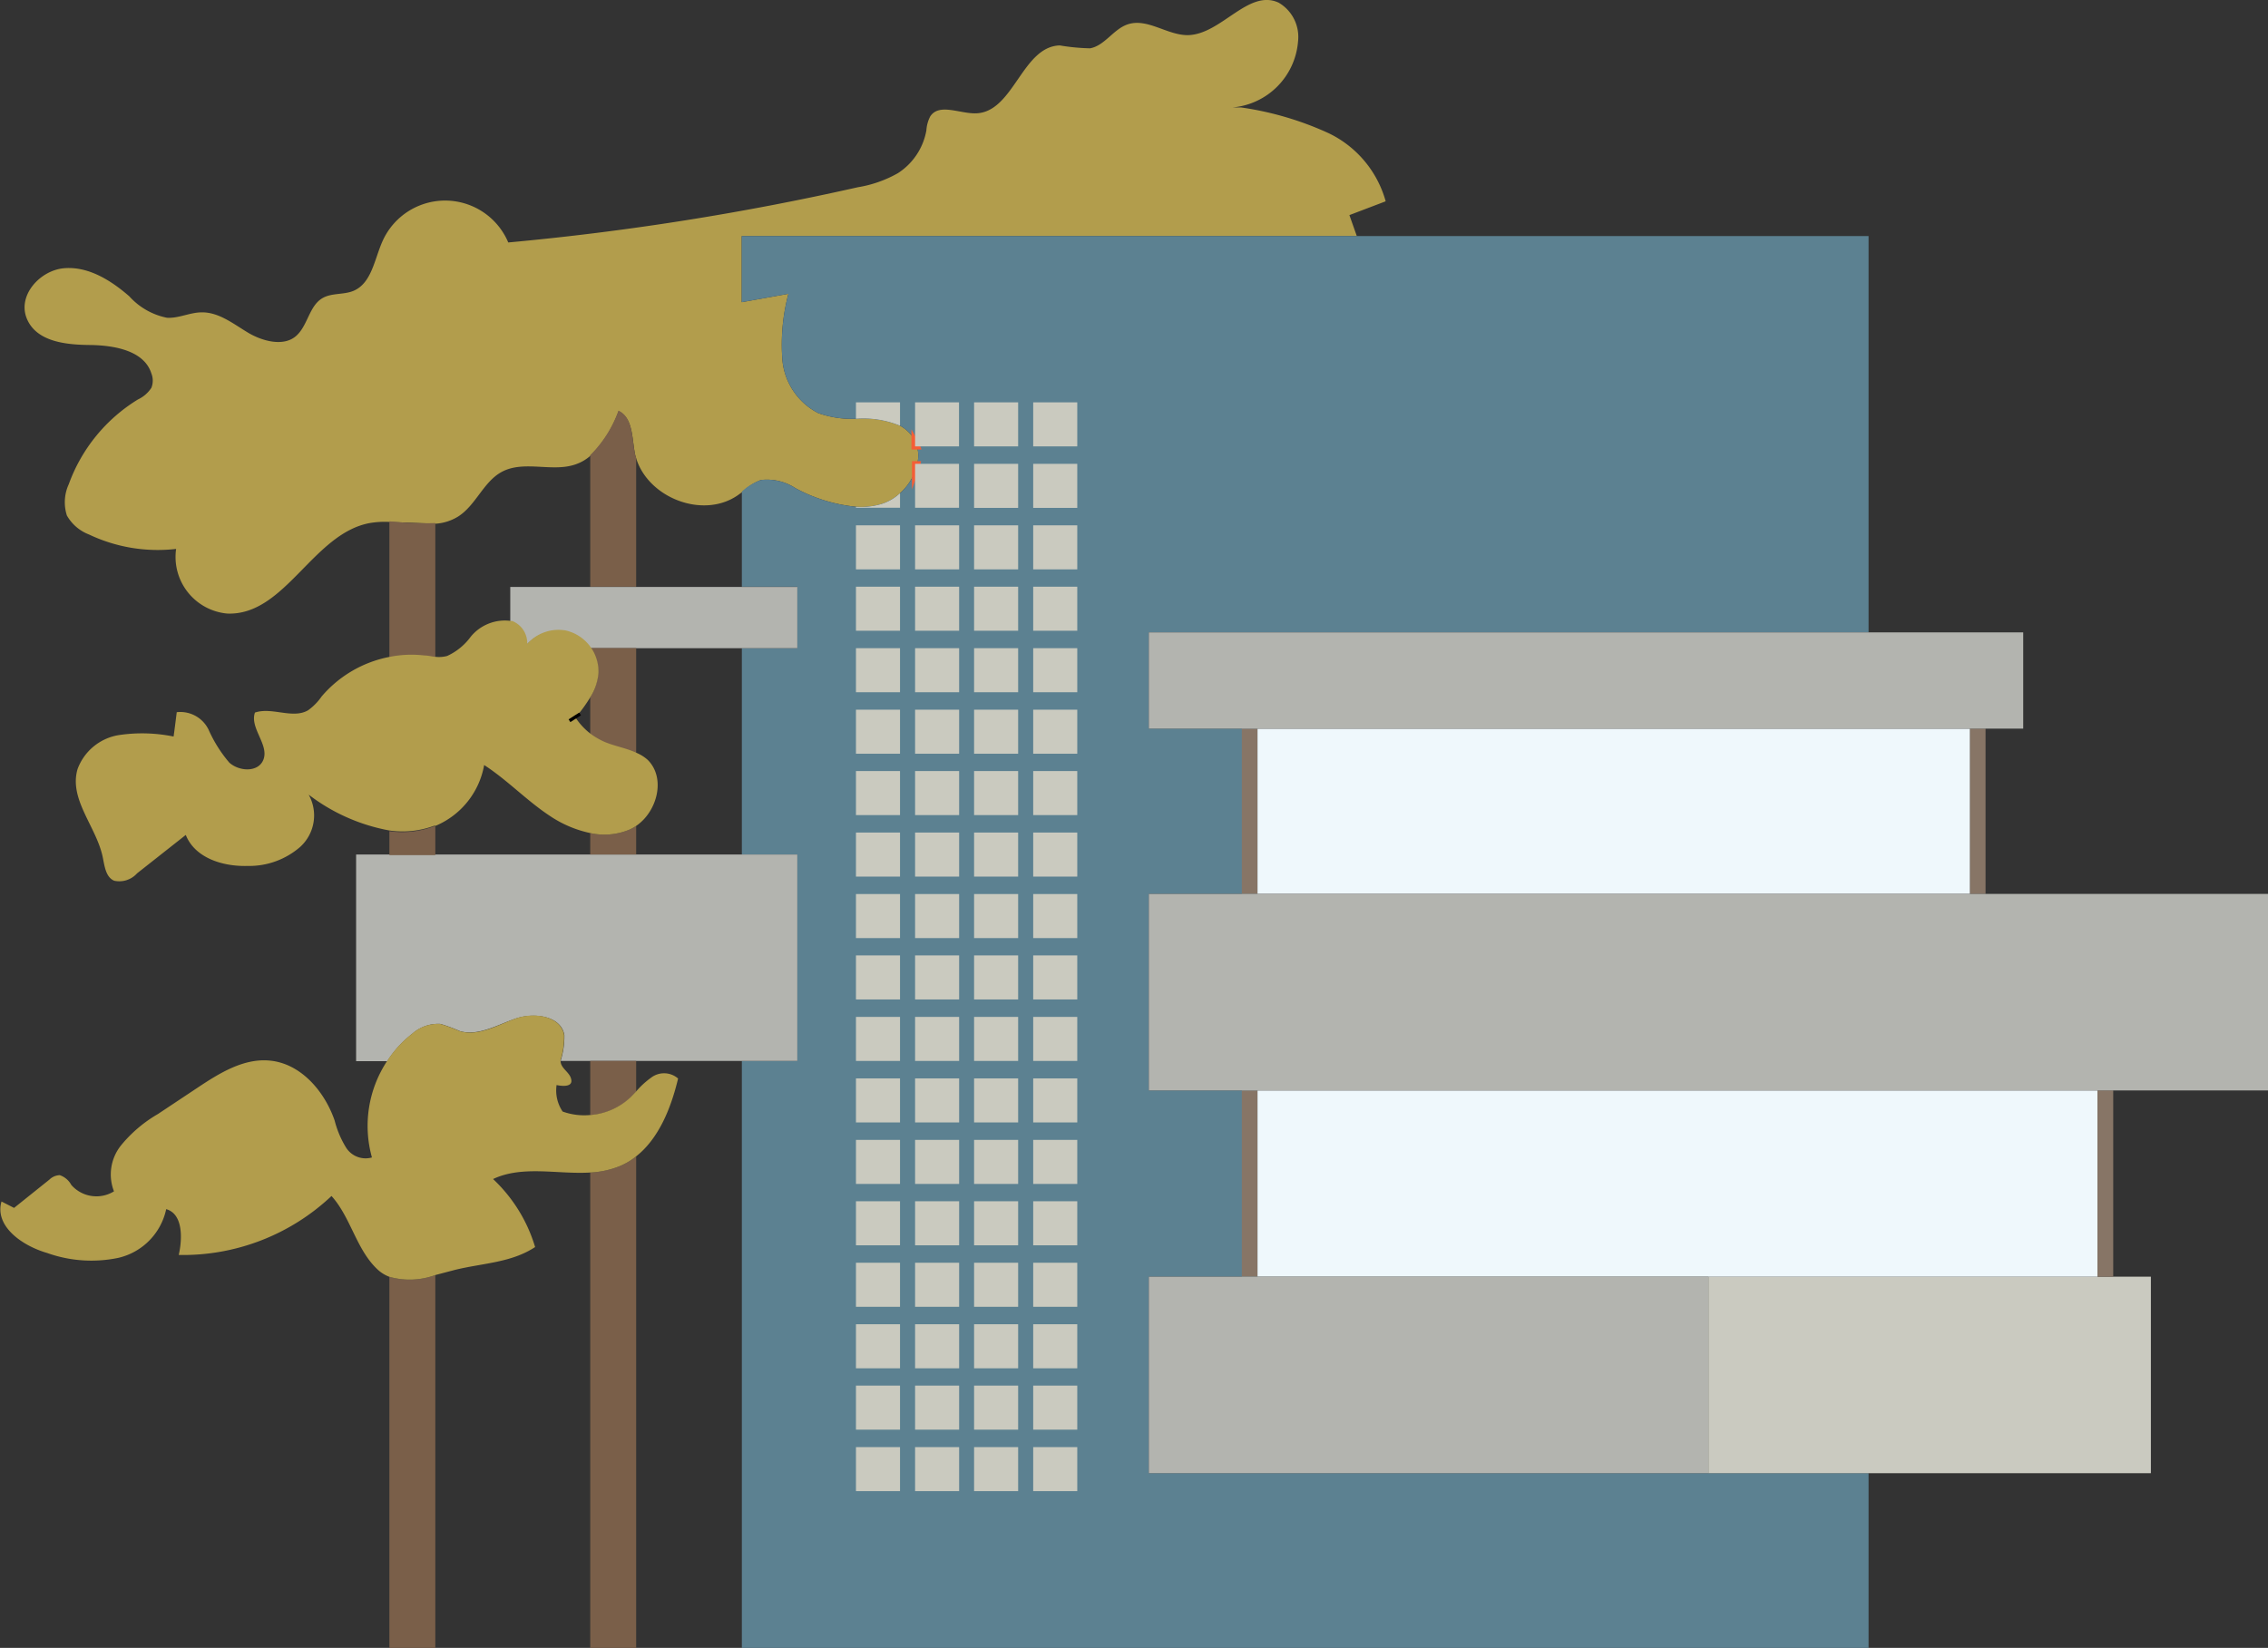 <svg id="Layer_5" data-name="Layer 5" xmlns="http://www.w3.org/2000/svg" viewBox="0 0 180.68 131.31"><rect x="0" y="0" width="180.68" height="131.31" fill="#333333" stroke="none"/><defs><style>.cls-1{fill:#b29d4c;}.cls-2{fill:#5c8191;}.cls-3{fill:#cacac0;}.cls-4{fill:#877566;}.cls-5{fill:#eff8fc;}.cls-6{fill:#b3b4af;}.cls-10,.cls-7{fill:none;stroke-miterlimit:10;}.cls-7{stroke:#f45e36;stroke-width:0.5px;}.cls-8{fill:#cacabf;}.cls-9{fill:#7a5f49;}.cls-10{stroke:#000;}</style></defs><title>house4</title><path class="cls-1" d="M938.75,38.25a4.13,4.13,0,0,1,2.76.65,12.74,12.74,0,0,0,4.82,1.48,5.58,5.58,0,0,0,2.1-.24,3.84,3.84,0,0,0,1.41-.84,4.43,4.43,0,0,0,1.2-1.75,4.36,4.36,0,0,0,.17-0.59,2.66,2.66,0,0,0-.17-1.79,2.63,2.63,0,0,0-.45-0.67,3.15,3.15,0,0,0-.75-0.58,7.65,7.65,0,0,0-3.51-.55,8,8,0,0,1-3-.45,5.29,5.29,0,0,1-2.86-4.22,15.78,15.78,0,0,1,.48-5.29l-3.72.67V18.81h49l-0.59-1.67,2.89-1.1A8.55,8.55,0,0,0,984,10.62a25.28,25.28,0,0,0-7-2.06l-0.65,0a5.74,5.74,0,0,0,5.2-5.27A3.16,3.16,0,0,0,980,.21c-2.42-1.12-4.58,2.56-7.25,2.59-1.64,0-3.21-1.38-4.77-.86-1.14.38-1.83,1.7-3,1.91a16.5,16.5,0,0,1-2.41-.23c-3,.08-3.67,5.29-6.65,5.41-1.3.05-2.95-.84-3.67,0.24a2.79,2.79,0,0,0-.31,1.12,5.12,5.12,0,0,1-2.27,3.41,9.63,9.63,0,0,1-3.19,1.12,216.3,216.3,0,0,1-27.85,4.4,5.46,5.46,0,0,0-10-.14c-0.66,1.45-.87,3.39-2.34,4-0.78.32-1.72,0.15-2.45,0.57-1.1.63-1.18,2.27-2.17,3.07s-2.64.37-3.8-.33-2.31-1.62-3.66-1.6c-0.94,0-1.84.49-2.77,0.43a5.48,5.48,0,0,1-3-1.71c-1.46-1.27-3.25-2.39-5.17-2.24s-3.75,2.15-3,4,3.08,2.1,5,2.12,4.35,0.42,4.93,2.27a1.55,1.55,0,0,1,0,1.14,2.56,2.56,0,0,1-1.07.93,13.18,13.18,0,0,0-5.51,6.75,3.44,3.44,0,0,0-.15,2.5,3.44,3.44,0,0,0,1.76,1.51,12.76,12.76,0,0,0,6.94,1.15,4.53,4.53,0,0,0,4.07,5.15c4.6,0.19,6.82-6.37,11.35-7.21a7.19,7.19,0,0,1,1.61-.09l3.66,0.14a3.9,3.9,0,0,0,1.79-.58c1.39-.89,2-2.74,3.43-3.53,1.8-1,4.12.07,6-.65a3.43,3.43,0,0,0,1.09-.65,9.54,9.54,0,0,0,2.25-3.55c1.11,0.51,1.07,2.06,1.28,3.26a3,3,0,0,0,.13.52c1,3.15,5.34,4.82,8.09,2.91l0.33-.24A4.48,4.48,0,0,1,938.75,38.25Z" transform="translate(-878.14)"/><path class="cls-2" d="M969.66,50.39v7.67h8.66V71.23h-8.66V86.89h8.66v14.84h-8.66v15.66H1027v13.92H937.24V84.54h4.42V68.09h-4.42V51.65h4.42v-4.9h-4.42V39.17a4.48,4.48,0,0,1,1.51-.92,4.13,4.13,0,0,1,2.76.65,12.74,12.74,0,0,0,4.82,1.48,5.58,5.58,0,0,0,2.1-.24,3.84,3.84,0,0,0,1.41-.84,4.43,4.43,0,0,0,1.2-1.75,4.36,4.36,0,0,0,.17-0.59,2.66,2.66,0,0,0-.17-1.79,2.63,2.63,0,0,0-.45-0.67,3.15,3.15,0,0,0-.75-0.58,7.65,7.65,0,0,0-3.51-.55,8,8,0,0,1-3-.45,5.29,5.29,0,0,1-2.86-4.22,15.78,15.78,0,0,1,.48-5.29l-3.72.67V18.81H1027V50.39H969.66Z" transform="translate(-878.14)"/><rect class="cls-3" x="136.1" y="101.73" width="35.25" height="15.66"/><rect class="cls-4" x="98.93" y="86.89" width="1.25" height="14.84"/><rect class="cls-4" x="98.93" y="58.06" width="1.25" height="13.17"/><rect class="cls-4" x="156.93" y="58.06" width="1.25" height="13.17"/><rect class="cls-5" x="100.18" y="58.06" width="56.75" height="13.17"/><rect class="cls-5" x="100.18" y="86.89" width="66.92" height="14.84"/><rect class="cls-4" x="167.1" y="86.89" width="1.25" height="14.84"/><rect class="cls-6" x="91.52" y="50.39" width="69.66" height="7.67"/><rect class="cls-6" x="91.52" y="71.23" width="89.16" height="15.66"/><rect class="cls-6" x="91.52" y="101.73" width="44.58" height="15.66"/><path class="cls-7" d="M951.19,35.57H951v-0.4A3.26,3.26,0,0,1,951.19,35.57Z" transform="translate(-878.14)"/><path class="cls-7" d="M951.21,37a4.36,4.36,0,0,1-.17.59V37h0.17Z" transform="translate(-878.14)"/><rect class="cls-8" x="68.19" y="115.31" width="3.51" height="3.51"/><rect class="cls-8" x="72.9" y="115.31" width="3.51" height="3.51"/><rect class="cls-8" x="77.6" y="115.31" width="3.51" height="3.51"/><rect class="cls-8" x="82.31" y="115.31" width="3.51" height="3.51"/><rect class="cls-8" x="68.19" y="110.41" width="3.51" height="3.51"/><rect class="cls-8" x="72.9" y="110.41" width="3.51" height="3.51"/><rect class="cls-8" x="77.6" y="110.41" width="3.51" height="3.51"/><rect class="cls-8" x="82.31" y="110.41" width="3.51" height="3.51"/><rect class="cls-8" x="68.19" y="105.52" width="3.51" height="3.51"/><rect class="cls-8" x="72.9" y="105.52" width="3.51" height="3.51"/><rect class="cls-8" x="77.6" y="105.52" width="3.51" height="3.51"/><rect class="cls-8" x="82.31" y="105.52" width="3.51" height="3.51"/><rect class="cls-8" x="68.19" y="100.62" width="3.51" height="3.51"/><rect class="cls-8" x="72.9" y="100.62" width="3.51" height="3.51"/><rect class="cls-8" x="77.6" y="100.62" width="3.51" height="3.51"/><rect class="cls-8" x="82.31" y="100.62" width="3.51" height="3.51"/><rect class="cls-8" x="68.19" y="95.72" width="3.51" height="3.51"/><rect class="cls-8" x="72.9" y="95.72" width="3.51" height="3.51"/><rect class="cls-8" x="77.6" y="95.72" width="3.51" height="3.51"/><rect class="cls-8" x="82.31" y="95.72" width="3.51" height="3.51"/><rect class="cls-8" x="68.19" y="90.83" width="3.51" height="3.51"/><rect class="cls-8" x="72.9" y="90.83" width="3.51" height="3.51"/><rect class="cls-8" x="77.6" y="90.83" width="3.51" height="3.51"/><rect class="cls-8" x="82.31" y="90.83" width="3.51" height="3.51"/><rect class="cls-8" x="68.19" y="85.93" width="3.51" height="3.51"/><rect class="cls-8" x="72.9" y="85.93" width="3.51" height="3.51"/><rect class="cls-8" x="77.6" y="85.93" width="3.51" height="3.51"/><rect class="cls-8" x="82.31" y="85.93" width="3.51" height="3.51"/><rect class="cls-8" x="68.19" y="81.03" width="3.51" height="3.51"/><rect class="cls-8" x="72.9" y="81.03" width="3.51" height="3.51"/><rect class="cls-8" x="77.6" y="81.03" width="3.51" height="3.51"/><rect class="cls-8" x="82.31" y="81.03" width="3.51" height="3.51"/><rect class="cls-8" x="68.19" y="76.13" width="3.51" height="3.51"/><rect class="cls-8" x="72.9" y="76.13" width="3.51" height="3.51"/><rect class="cls-8" x="77.6" y="76.13" width="3.51" height="3.51"/><rect class="cls-8" x="82.31" y="76.13" width="3.51" height="3.51"/><rect class="cls-8" x="68.19" y="71.24" width="3.51" height="3.51"/><rect class="cls-8" x="72.9" y="71.24" width="3.51" height="3.51"/><rect class="cls-8" x="77.6" y="71.24" width="3.51" height="3.51"/><rect class="cls-8" x="82.31" y="71.24" width="3.51" height="3.51"/><rect class="cls-8" x="68.19" y="66.34" width="3.51" height="3.51"/><rect class="cls-8" x="72.9" y="66.34" width="3.51" height="3.51"/><rect class="cls-8" x="77.6" y="66.34" width="3.51" height="3.51"/><rect class="cls-8" x="82.31" y="66.34" width="3.51" height="3.51"/><rect class="cls-8" x="68.19" y="61.44" width="3.51" height="3.51"/><rect class="cls-8" x="72.9" y="61.44" width="3.51" height="3.51"/><rect class="cls-8" x="77.6" y="61.44" width="3.51" height="3.51"/><rect class="cls-8" x="82.31" y="61.44" width="3.51" height="3.51"/><rect class="cls-8" x="68.19" y="56.55" width="3.51" height="3.51"/><rect class="cls-8" x="72.9" y="56.55" width="3.51" height="3.51"/><rect class="cls-8" x="77.6" y="56.55" width="3.51" height="3.51"/><rect class="cls-8" x="82.31" y="56.55" width="3.51" height="3.51"/><rect class="cls-8" x="68.19" y="51.65" width="3.51" height="3.51"/><rect class="cls-8" x="72.9" y="51.65" width="3.51" height="3.51"/><rect class="cls-8" x="77.6" y="51.65" width="3.51" height="3.51"/><rect class="cls-8" x="82.31" y="51.65" width="3.51" height="3.51"/><rect class="cls-8" x="68.19" y="46.75" width="3.51" height="3.51"/><rect class="cls-8" x="72.9" y="46.75" width="3.51" height="3.51"/><rect class="cls-8" x="77.6" y="46.75" width="3.51" height="3.51"/><rect class="cls-8" x="82.31" y="46.75" width="3.51" height="3.51"/><rect class="cls-8" x="68.19" y="41.86" width="3.51" height="3.51"/><rect class="cls-8" x="72.9" y="41.86" width="3.51" height="3.51"/><rect class="cls-8" x="77.6" y="41.86" width="3.51" height="3.51"/><rect class="cls-8" x="82.31" y="41.86" width="3.51" height="3.51"/><path class="cls-8" d="M949.84,39.3v1.16h-3.51V40.38a5.58,5.58,0,0,0,2.1-.24A3.84,3.84,0,0,0,949.84,39.3Z" transform="translate(-878.14)"/><rect class="cls-8" x="72.9" y="36.96" width="3.5" height="3.5"/><rect class="cls-8" x="77.6" y="36.96" width="3.51" height="3.51"/><rect class="cls-8" x="82.31" y="36.96" width="3.51" height="3.51"/><path class="cls-8" d="M949.84,32.06v1.86a7.65,7.65,0,0,0-3.51-.55V32.06h3.51Z" transform="translate(-878.14)"/><rect class="cls-8" x="72.9" y="32.06" width="3.5" height="3.51"/><rect class="cls-8" x="77.6" y="32.06" width="3.51" height="3.51"/><rect class="cls-8" x="82.31" y="32.06" width="3.51" height="3.51"/><path class="cls-6" d="M941.66,46.75v4.9h-16.5a3.2,3.2,0,0,0-2-1.32,3.33,3.33,0,0,0-3.08,1.07,1.89,1.89,0,0,0-1.2-1.83l-0.09,0v-2.8h22.84Z" transform="translate(-878.14)"/><path class="cls-6" d="M941.66,68.09V84.54H922.82a0.2,0.2,0,0,1,0-.07,6.32,6.32,0,0,0,.28-2c-0.27-1.53-2.4-1.81-3.87-1.31s-3,1.43-4.46,1a12.38,12.38,0,0,0-1.54-.57,3.11,3.11,0,0,0-2.24.78,8.65,8.65,0,0,0-2,2.19h-2.48V68.09h35.17Z" transform="translate(-878.14)"/><path class="cls-9" d="M928.82,36.5V46.75h-3.66V36.27a9.54,9.54,0,0,0,2.25-3.55c1.11,0.51,1.07,2.06,1.28,3.26A3,3,0,0,0,928.82,36.5Z" transform="translate(-878.14)"/><path class="cls-9" d="M928.82,51.65v8.43c-0.8-.38-1.74-0.53-2.56-0.88a5.75,5.75,0,0,1-1.1-.64v-3a4.28,4.28,0,0,0,.63-1.92,3.19,3.19,0,0,0-.63-2h3.66Z" transform="translate(-878.14)"/><path class="cls-9" d="M928.82,65.81v2.28h-3.66V66.38a5.18,5.18,0,0,0,3.14-.28A3.81,3.81,0,0,0,928.82,65.81Z" transform="translate(-878.14)"/><path class="cls-9" d="M928.82,84.54V87c-0.16.17-.32,0.34-0.49,0.5a5.26,5.26,0,0,1-3.17,1.36V84.54h3.66Z" transform="translate(-878.14)"/><path class="cls-9" d="M927.56,92.9a5.35,5.35,0,0,0,1.26-.76v39.17h-3.66V93.43A7.14,7.14,0,0,0,927.56,92.9Z" transform="translate(-878.14)"/><path class="cls-9" d="M912.82,41.68V52.41c-0.3,0-.6-0.07-0.9-0.11a8.82,8.82,0,0,0-2.76.11V41.54A26.7,26.7,0,0,0,912.82,41.68Z" transform="translate(-878.14)"/><path class="cls-9" d="M912.69,65.85l0.13,0v2.29h-3.66V66.23A7.22,7.22,0,0,0,912.69,65.85Z" transform="translate(-878.14)"/><path class="cls-9" d="M912.82,101.6v29.71h-3.66V101.74A5.93,5.93,0,0,0,912.82,101.6Z" transform="translate(-878.14)"/><path class="cls-1" d="M928.82,65.81a3.81,3.81,0,0,1-.52.29,5.18,5.18,0,0,1-3.14.28A9.13,9.13,0,0,1,922,65.05c-1.87-1.22-3.42-2.88-5.29-4.09a6.48,6.48,0,0,1-3.86,4.84l-0.13,0a7.22,7.22,0,0,1-3.53.38,15,15,0,0,1-6.46-2.86,3.39,3.39,0,0,1-.66,4.15A6.18,6.18,0,0,1,897.86,69c-2,.06-4.2-0.65-4.92-2.47l-3.88,3.06a1.9,1.9,0,0,1-1.82.59c-0.68-.28-0.77-1.18-0.92-1.9-0.51-2.42-2.71-4.59-2-7a4.22,4.22,0,0,1,3.25-2.7,12.53,12.53,0,0,1,4.4.11c0.09-.65.17-1.3,0.25-1.94a2.5,2.5,0,0,1,2.54,1.4,10.67,10.67,0,0,0,1.65,2.62c0.78,0.7,2.24.78,2.68-.16,0.57-1.21-1.08-2.57-.64-3.83,1.36-.46,3,0.53,4.23-0.18a4.52,4.52,0,0,0,1.08-1.1,9.44,9.44,0,0,1,5.43-3.16,8.82,8.82,0,0,1,2.76-.11c0.3,0,.6.09,0.9,0.11a2.53,2.53,0,0,0,.91-0.07,4.78,4.78,0,0,0,1.87-1.52,3.51,3.51,0,0,1,3.22-1.27l0.09,0a1.89,1.89,0,0,1,1.2,1.83,3.33,3.33,0,0,1,3.08-1.07,3.37,3.37,0,0,1,2.6,3.36,4.28,4.28,0,0,1-.63,1.92,12.29,12.29,0,0,1-1.2,1.66,5.25,5.25,0,0,0,1.2,1.29,5.75,5.75,0,0,0,1.1.64c0.82,0.35,1.76.5,2.56,0.88a3.18,3.18,0,0,1,.89.56C931.2,62,930.5,64.67,928.82,65.81Z" transform="translate(-878.14)"/><path class="cls-10" d="M924,57.27l-0.14-.22" transform="translate(-878.14)"/><path class="cls-1" d="M932.16,85.94c-0.55,2.32-1.53,4.78-3.34,6.2a5.35,5.35,0,0,1-1.26.76,7.14,7.14,0,0,1-2.4.53c-2.59.16-5.39-.59-7.74,0.52a12.22,12.22,0,0,1,3.35,5.42c-1.92,1.26-4.16,1.27-6.39,1.82l-1.56.41a5.93,5.93,0,0,1-3.66.14,2.84,2.84,0,0,1-1-.64c-1.65-1.59-2.08-4.1-3.61-5.8A17.24,17.24,0,0,1,892.38,100c0.31-1.37.32-3.28-1-3.65a5.07,5.07,0,0,1-3.81,3.88,10.5,10.5,0,0,1-5.68-.39c-2-.58-4.2-2.14-3.63-4.1l1,0.51L882.07,94a1.25,1.25,0,0,1,.83-0.36,1.65,1.65,0,0,1,.92.78,2.66,2.66,0,0,0,3.4.51,3.7,3.7,0,0,1,.56-3.66,10.73,10.73,0,0,1,2.94-2.5l3.16-2.1c1.73-1.15,3.65-2.35,5.73-2.16,2.48,0.22,4.38,2.43,5.19,4.78a7.76,7.76,0,0,0,.92,2.17,1.84,1.84,0,0,0,2.05.77,9.37,9.37,0,0,1,1.2-7.67,8.65,8.65,0,0,1,2-2.19,3.11,3.11,0,0,1,2.24-.78,12.38,12.38,0,0,1,1.54.57c1.49,0.45,3-.47,4.46-1s3.6-.22,3.87,1.31a6.32,6.32,0,0,1-.28,2,0.2,0.2,0,0,0,0,.07c0,0.63.81,0.91,0.86,1.56s-1.18.36-1.18,0.36a3,3,0,0,0,.48,2.11,5.05,5.05,0,0,0,2.18.28,5.26,5.26,0,0,0,3.17-1.36c0.17-.16.33-0.33,0.49-0.5a6.65,6.65,0,0,1,1.2-1.11A1.7,1.7,0,0,1,932.16,85.94Z" transform="translate(-878.14)"/></svg>
